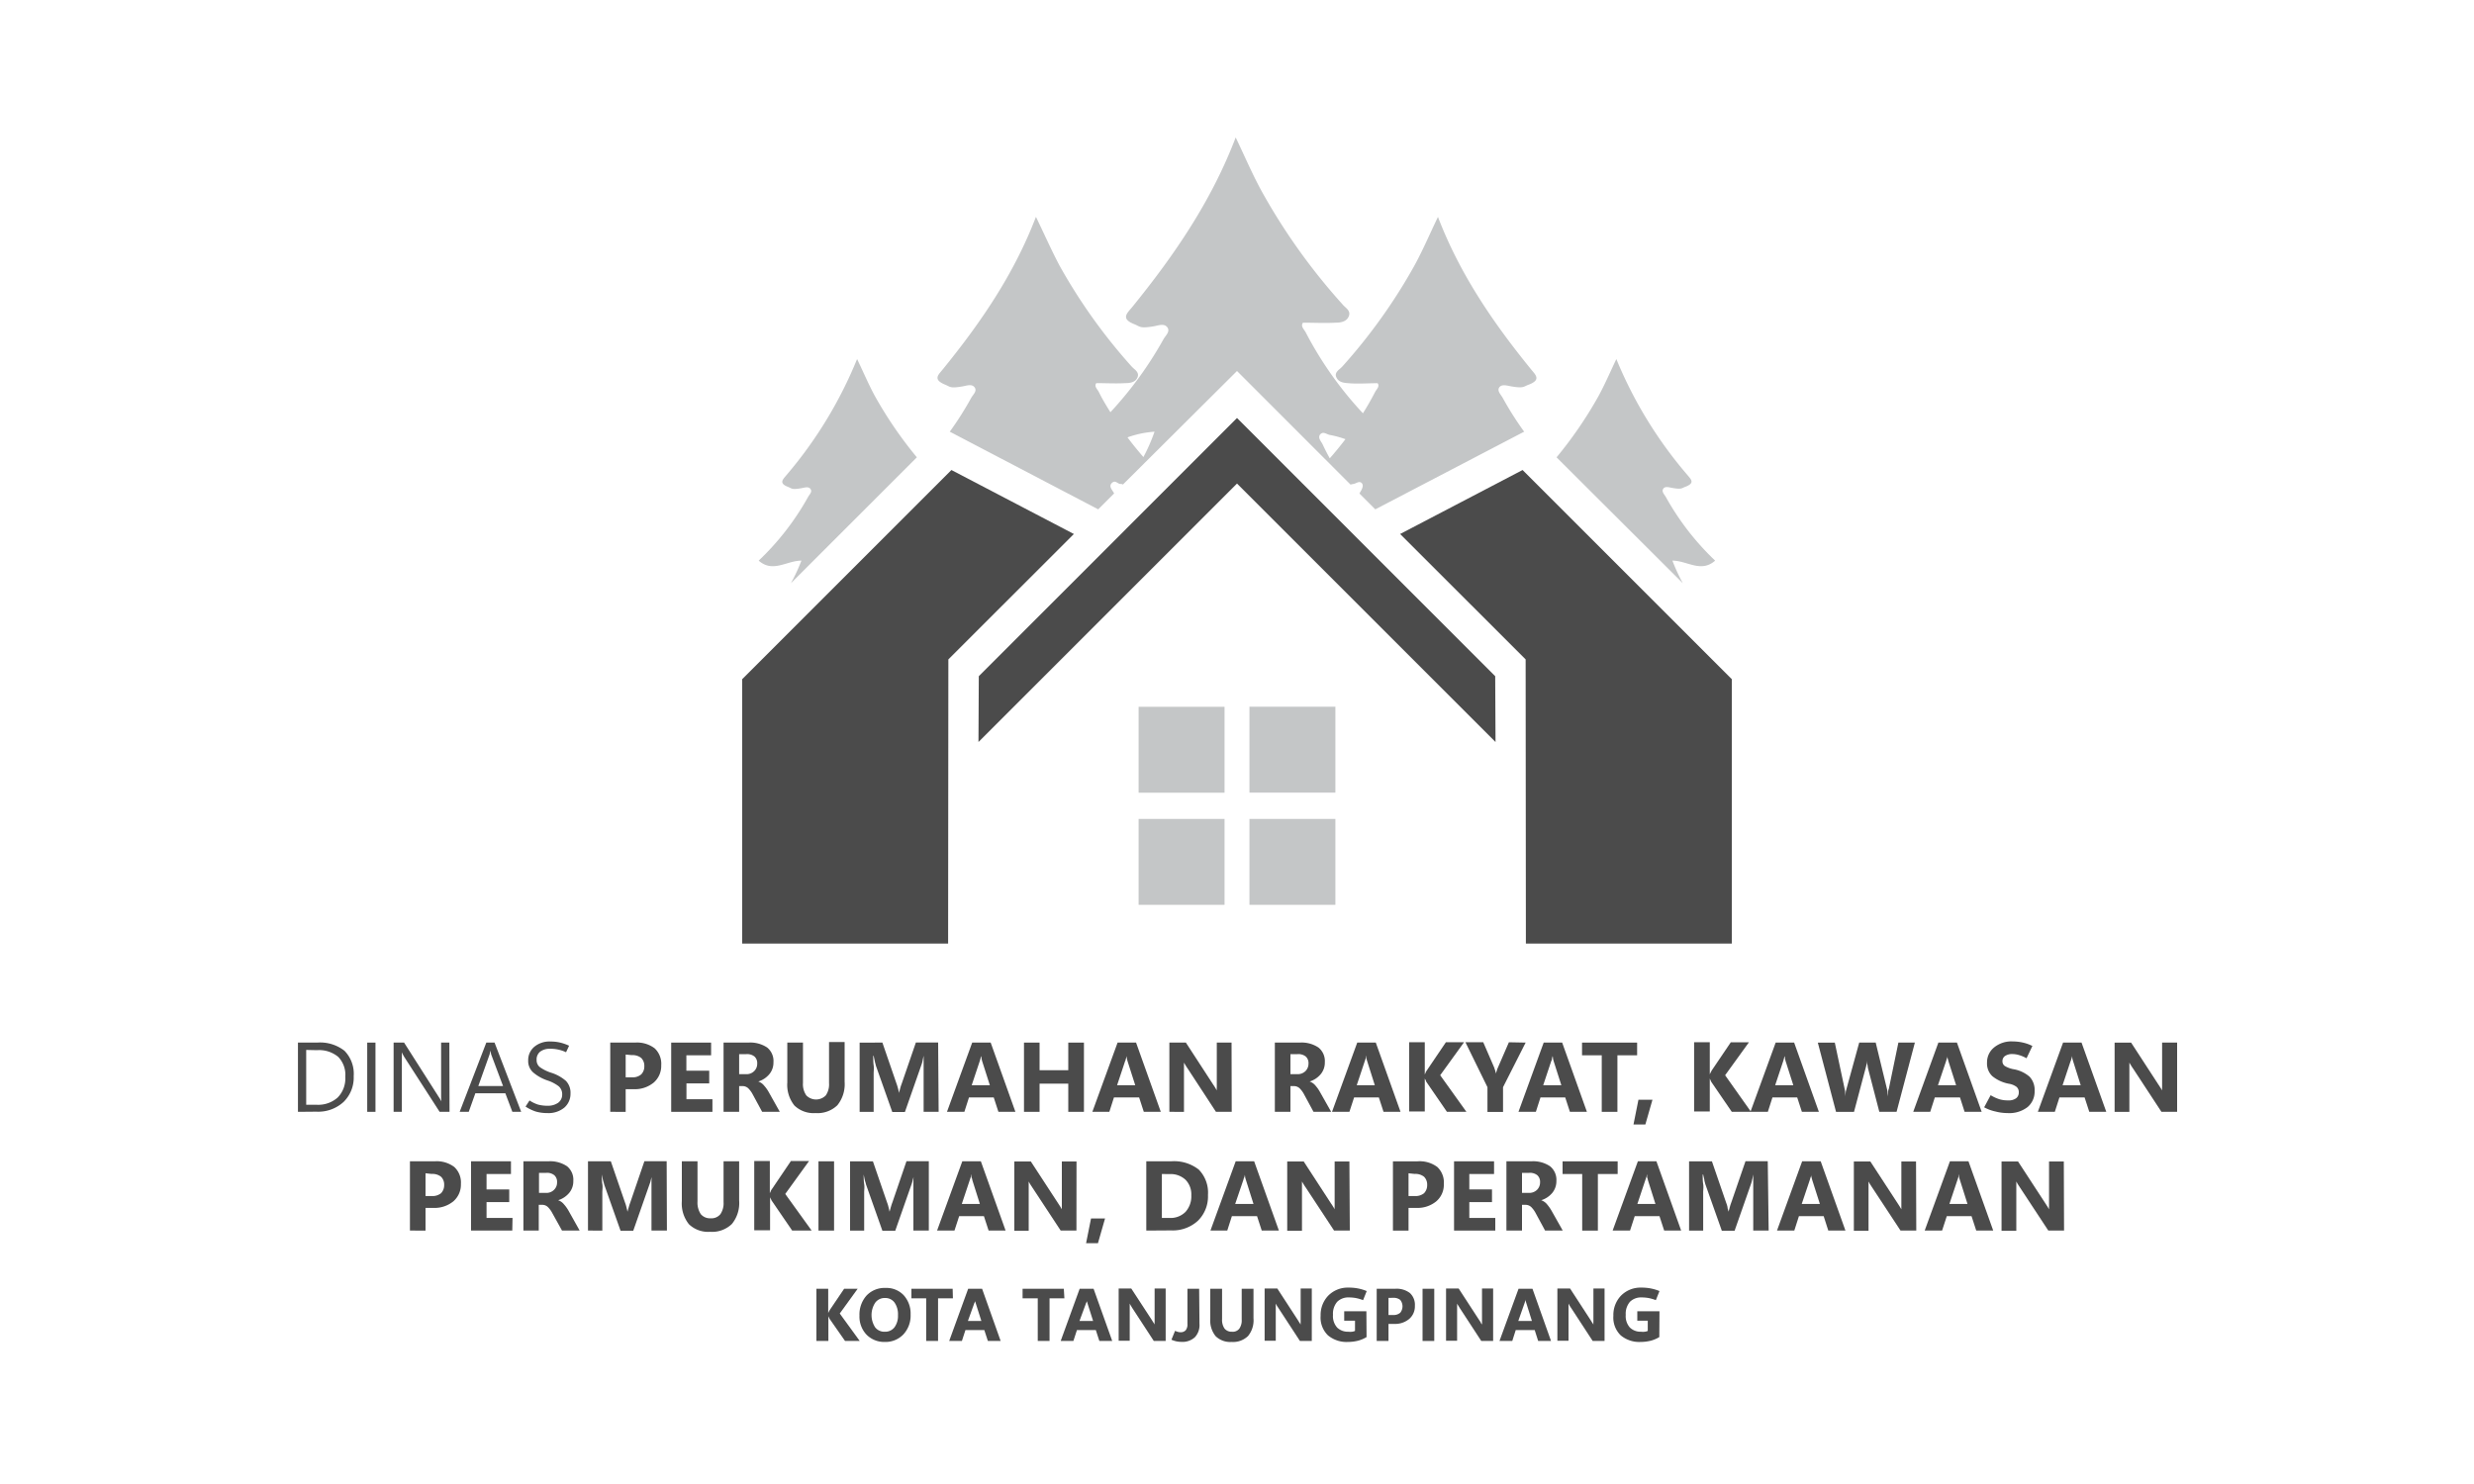 <svg id="Layer_1" data-name="Layer 1" xmlns="http://www.w3.org/2000/svg" viewBox="0 0 300 180"><defs><style>.cls-1{fill:#4b4b4b;}.cls-2{fill:#c4c6c7;}</style></defs><path class="cls-1" d="M36.13,134.86v-8.4h2.32a4.77,4.77,0,0,1,3.33,1,4,4,0,0,1,1.11,3.08,4.13,4.13,0,0,1-1.23,3.12,4.55,4.55,0,0,1-3.3,1.18Zm1-7.51V134h1.25a3.55,3.55,0,0,0,2.57-.88,3.3,3.3,0,0,0,.92-2.51,3.12,3.12,0,0,0-.86-2.42,3.62,3.62,0,0,0-2.57-.81Z"/><path class="cls-1" d="M45.53,134.86h-1v-8.4h1Z"/><path class="cls-1" d="M54.51,134.86h-1.2L49,128.17l-.15-.27-.12-.26h0q0,.14,0,.42c0,.19,0,.44,0,.73v6.07h-1v-8.4H49l4.2,6.59c.09.14.17.25.22.35a1.28,1.28,0,0,1,.12.21h0a4.16,4.16,0,0,1-.05-.49c0-.2,0-.45,0-.74v-5.92h1Z"/><path class="cls-1" d="M55.74,134.86l3.23-8.4h1l3.23,8.4H62.13l-.85-2.25H57.64l-.8,2.25ZM58,131.73h3L59.6,128a1.63,1.63,0,0,1-.07-.23q0-.14-.06-.33h0a2.55,2.55,0,0,1-.07.32,1.37,1.37,0,0,1-.07.24Z"/><path class="cls-1" d="M63.73,134.22l.48-.74a4.38,4.38,0,0,0,1,.49,4.32,4.32,0,0,0,1.2.15,2.14,2.14,0,0,0,1.27-.36,1.21,1.21,0,0,0,.49-1,1.26,1.26,0,0,0-.42-1,4.6,4.6,0,0,0-1.37-.71,5.17,5.17,0,0,1-1.76-1,1.84,1.84,0,0,1-.57-1.41,2.1,2.1,0,0,1,.74-1.67,2.88,2.88,0,0,1,2-.64,5,5,0,0,1,1.1.12,5.55,5.55,0,0,1,1.12.39l-.37.79a4.18,4.18,0,0,0-.94-.32,4.34,4.34,0,0,0-1-.1,1.92,1.92,0,0,0-1.2.35,1.21,1.21,0,0,0-.43,1,1.07,1.07,0,0,0,.4.88,4.91,4.91,0,0,0,1.35.67,5,5,0,0,1,1.81,1,2.07,2.07,0,0,1,.55,1.52,2.21,2.21,0,0,1-.73,1.7,3,3,0,0,1-2.08.68,5,5,0,0,1-1.38-.18A5.15,5.15,0,0,1,63.73,134.22Z"/><path class="cls-1" d="M75.87,132.11v2.75H74v-8.4h3a3.54,3.54,0,0,1,2.38.69,2.56,2.56,0,0,1,.8,2.06,2.67,2.67,0,0,1-.91,2.1,3.59,3.59,0,0,1-2.44.8Zm0-4.2v2.76h.74a1.59,1.59,0,0,0,1.14-.35,1.35,1.35,0,0,0,.38-1,1.33,1.33,0,0,0-.38-1,1.69,1.69,0,0,0-1.14-.34Z"/><path class="cls-1" d="M86.39,134.86h-5v-8.4h4.84V128h-3v1.87H86v1.54H83.24v1.92h3.15Z"/><path class="cls-1" d="M94.56,134.86H92.42l-1.12-2.07a3.11,3.11,0,0,0-.54-.76,1,1,0,0,0-.62-.29h-.51v3.12H87.74v-8.4h3a3.68,3.68,0,0,1,2.29.6,2.1,2.1,0,0,1,.76,1.78,2.19,2.19,0,0,1-.49,1.44,2.83,2.83,0,0,1-1.35.9v0a1.53,1.53,0,0,1,.7.49,4.5,4.5,0,0,1,.56.78Zm-4.93-7v2.43h.82a1.3,1.3,0,0,0,1-.37,1.23,1.23,0,0,0,.37-.91,1.07,1.07,0,0,0-.33-.86,1.43,1.43,0,0,0-1-.29Z"/><path class="cls-1" d="M102.42,131.22a4.06,4.06,0,0,1-.88,2.84,3.46,3.46,0,0,1-2.65.95,3.34,3.34,0,0,1-2.56-.92,4,4,0,0,1-.86-2.8v-4.83h1.9v4.88a2.4,2.4,0,0,0,.4,1.52,1.65,1.65,0,0,0,2.37,0,2.34,2.34,0,0,0,.39-1.47v-5h1.89Z"/><path class="cls-1" d="M113.82,134.86H112v-5c0-.27,0-.56,0-.86s0-.62,0-.94h0c-.06.25-.1.48-.14.66a3.25,3.25,0,0,1-.13.45l-2,5.71H108.2l-2-5.65c0-.08-.06-.22-.1-.41s-.1-.45-.16-.76h-.05c0,.41,0,.8.05,1.16s0,.7,0,1v4.64h-1.7v-8.4H107l1.72,5c.07.18.12.37.17.55s.09.37.12.56h0c.05-.21.11-.41.16-.6s.11-.36.17-.52l1.72-5h2.7Z"/><path class="cls-1" d="M114.83,134.86l3.06-8.4h2.24l3,8.4h-2.06l-.57-1.75h-3l-.56,1.75Zm3-3.23h2.2l-.93-2.91-.08-.3c0-.08,0-.19-.06-.32h0a5.42,5.42,0,0,1-.15.59Z"/><path class="cls-1" d="M131.44,134.86h-1.9v-3.42h-3.48v3.42h-1.89v-8.4h1.89v3.35h3.48v-3.35h1.9Z"/><path class="cls-1" d="M132.46,134.86l3.06-8.4h2.24l3,8.4h-2.06l-.57-1.75h-3.05l-.56,1.75Zm3-3.23h2.2l-.93-2.91-.08-.3c0-.08,0-.19-.06-.32h0c0,.12,0,.22-.06.31s0,.18-.09.28Z"/><path class="cls-1" d="M149.36,134.86h-1.91L144,129.58c-.11-.15-.19-.29-.26-.4l-.17-.29h0c0,.14,0,.33,0,.56s0,.49,0,.8v4.61H141.8v-8.4h2l3.33,5.12a4,4,0,0,1,.22.34l.2.34h0a3.33,3.33,0,0,1,0-.44c0-.19,0-.43,0-.71v-4.65h1.79Z"/><path class="cls-1" d="M161.42,134.86h-2.14l-1.12-2.07a3.11,3.11,0,0,0-.54-.76,1,1,0,0,0-.63-.29h-.51v3.12h-1.89v-8.4h3a3.66,3.66,0,0,1,2.29.6,2.11,2.11,0,0,1,.77,1.78,2.19,2.19,0,0,1-.49,1.44,2.83,2.83,0,0,1-1.35.9v0a1.58,1.58,0,0,1,.7.49,4.43,4.43,0,0,1,.55.78Zm-4.94-7v2.43h.82a1.34,1.34,0,0,0,1-.37,1.27,1.27,0,0,0,.37-.91,1.07,1.07,0,0,0-.33-.86,1.43,1.43,0,0,0-1-.29Z"/><path class="cls-1" d="M161.52,134.86l3.06-8.4h2.25l3,8.4h-2.06l-.57-1.75h-3l-.57,1.75Zm3-3.23h2.19l-.92-2.91q-.06-.18-.09-.3a2,2,0,0,1,0-.32h-.05c0,.12,0,.22-.06.31a2.22,2.22,0,0,1-.09.28Z"/><path class="cls-1" d="M177.82,134.86h-2.36L173,131.28a.52.52,0,0,1-.09-.17c0-.08-.09-.17-.14-.29h0v4h-1.89v-8.4h1.89v3.9h0l.1-.2c0-.08.08-.17.14-.27l2.32-3.43h2.2l-2.89,4Z"/><path class="cls-1" d="M185,126.46l-2.74,5.41v3h-1.89v-3l-2.67-5.45h2.16l1.36,3.14s0,.1.07.21l.12.47h0c0-.14.06-.26.09-.37a1.63,1.63,0,0,1,.1-.29l1.37-3.16Z"/><path class="cls-1" d="M184.13,134.86l3.06-8.4h2.24l3,8.4h-2.06l-.57-1.75h-3l-.56,1.75Zm3-3.23h2.2l-.93-2.91-.08-.3c0-.08,0-.19-.06-.32h0a2.05,2.05,0,0,1-.07.31c0,.08,0,.18-.08.28Z"/><path class="cls-1" d="M198.52,128h-2.39v6.86h-1.9V128h-2.39v-1.54h6.68Z"/><path class="cls-1" d="M200.38,133.39l-.86,3h-1.44l.6-3Z"/><path class="cls-1" d="M212.33,134.86H210l-2.45-3.58a.82.82,0,0,1-.09-.17l-.13-.29h0v4h-1.9v-8.4h1.9v3.9h0a1.59,1.59,0,0,1,.09-.2l.14-.27,2.32-3.43h2.2l-2.89,4Z"/><path class="cls-1" d="M212.26,134.86l3.06-8.4h2.24l3,8.4h-2.06l-.57-1.75h-3l-.56,1.75Zm3-3.23h2.2l-.93-2.91-.08-.3c0-.08,0-.19-.06-.32h0a2.05,2.05,0,0,1-.07.31l-.08.28Z"/><path class="cls-1" d="M232.2,126.46l-2.22,8.4h-2.09l-1.4-5.39q0-.21-.09-.45a3.74,3.74,0,0,1,0-.49h0a3.92,3.92,0,0,1-.06.52,2.2,2.2,0,0,1-.09.42l-1.43,5.39h-2.18l-2.21-8.4h2.06l1.19,5.6a3.66,3.66,0,0,1,.07.42c0,.15,0,.33,0,.54h0a4.19,4.19,0,0,1,.06-.48c0-.16.07-.33.11-.51l1.53-5.57h2l1.37,5.64a2.62,2.62,0,0,1,.07.38c0,.16.05.33.07.53h0c0-.16,0-.32,0-.47s0-.31.08-.47l1.16-5.61Z"/><path class="cls-1" d="M232,134.86l3.05-8.4h2.25l3,8.4h-2.07l-.56-1.75h-3.05l-.56,1.75Zm3-3.23h2.2l-.93-2.91-.08-.3a1.84,1.84,0,0,1-.06-.32h0c0,.12,0,.22-.06.31l-.08.28Z"/><path class="cls-1" d="M240.6,134.31l.79-1.47a4.78,4.78,0,0,0,1.09.5,3.54,3.54,0,0,0,1,.13,1.55,1.55,0,0,0,1-.26.87.87,0,0,0,.32-.71.84.84,0,0,0-.26-.66,2.09,2.09,0,0,0-.95-.39,4.46,4.46,0,0,1-2-.92,2.11,2.11,0,0,1-.64-1.65,2.31,2.31,0,0,1,.83-1.81,3.31,3.31,0,0,1,2.31-.75,5.57,5.57,0,0,1,1.22.14,5,5,0,0,1,1.14.41l-.71,1.49a4.35,4.35,0,0,0-.92-.39,2.92,2.92,0,0,0-.79-.12,1.52,1.52,0,0,0-.89.23.74.74,0,0,0-.32.64.67.67,0,0,0,.29.58,3.26,3.26,0,0,0,1,.38,4,4,0,0,1,2,.92,2.35,2.35,0,0,1,.61,1.74,2.45,2.45,0,0,1-.84,1.93,3.61,3.61,0,0,1-2.44.74,5.86,5.86,0,0,1-1.46-.19A5.12,5.12,0,0,1,240.6,134.31Z"/><path class="cls-1" d="M247.11,134.86l3.06-8.4h2.24l3,8.4h-2.06l-.57-1.75h-3.05l-.56,1.75Zm3-3.23h2.2l-.92-2.91q-.06-.18-.09-.3c0-.08,0-.19-.06-.32h0c0,.12,0,.22-.06.31s0,.18-.09.28Z"/><path class="cls-1" d="M264,134.86H262.1l-3.46-5.28c-.11-.15-.19-.29-.26-.4l-.17-.29h0c0,.14,0,.33,0,.56s0,.49,0,.8v4.61h-1.79v-8.4h2l3.33,5.12a4,4,0,0,1,.22.34c.08.11.14.23.21.34h0a3.33,3.33,0,0,1,0-.44c0-.19,0-.43,0-.71v-4.65H264Z"/><path class="cls-1" d="M51.6,146.51v2.75H49.71v-8.4h3a3.52,3.52,0,0,1,2.38.69,2.56,2.56,0,0,1,.8,2.06,2.67,2.67,0,0,1-.91,2.1,3.59,3.59,0,0,1-2.44.8Zm0-4.2v2.76h.74a1.64,1.64,0,0,0,1.14-.34,1.39,1.39,0,0,0,.38-1,1.33,1.33,0,0,0-.38-1,1.69,1.69,0,0,0-1.14-.34Z"/><path class="cls-1" d="M62.12,149.26h-5v-8.4h4.84v1.54H59v1.87h2.75v1.54H59v1.92h3.15Z"/><path class="cls-1" d="M70.29,149.26H68.15L67,147.19a3.11,3.11,0,0,0-.54-.76,1,1,0,0,0-.62-.29h-.51v3.12H63.47v-8.4h3a3.66,3.66,0,0,1,2.29.6,2.1,2.1,0,0,1,.76,1.78,2.19,2.19,0,0,1-.49,1.44,2.83,2.83,0,0,1-1.35.9v0a1.53,1.53,0,0,1,.7.49,4.5,4.5,0,0,1,.56.78Zm-4.93-7v2.43h.82a1.3,1.3,0,0,0,1-.37,1.21,1.21,0,0,0,.37-.91,1.07,1.07,0,0,0-.33-.86,1.4,1.4,0,0,0-1-.29Z"/><path class="cls-1" d="M80.87,149.26H79v-5c0-.27,0-.56,0-.86s0-.61.06-.94h0c0,.25-.1.48-.14.66a2.27,2.27,0,0,1-.13.45l-2,5.71H75.25l-2-5.65c0-.08-.06-.22-.11-.41s-.1-.45-.16-.76h0c0,.41,0,.8.06,1.16s0,.7,0,1v4.64H71.3v-8.4h2.77l1.72,5a3.86,3.86,0,0,1,.17.55c.05.19.09.37.13.56h0c.06-.21.11-.41.17-.6a5.3,5.3,0,0,1,.17-.52l1.71-5h2.7Z"/><path class="cls-1" d="M89.63,145.62a4,4,0,0,1-.88,2.84,3.45,3.45,0,0,1-2.64.95,3.36,3.36,0,0,1-2.57-.92,4,4,0,0,1-.86-2.8v-4.83h1.9v4.88a2.5,2.5,0,0,0,.4,1.53,1.46,1.46,0,0,0,1.2.5,1.4,1.4,0,0,0,1.17-.49,2.34,2.34,0,0,0,.39-1.47v-4.95h1.89Z"/><path class="cls-1" d="M98.42,149.26H96.06l-2.45-3.58a.52.52,0,0,1-.09-.17,2.68,2.68,0,0,1-.14-.29h0v4H91.46v-8.4h1.89v3.9h0l.1-.2c0-.08.08-.17.14-.27l2.32-3.43h2.2l-2.89,4Z"/><path class="cls-1" d="M101.14,149.26H99.25v-8.4h1.89Z"/><path class="cls-1" d="M112.63,149.26h-1.87v-5c0-.27,0-.56,0-.86s0-.61.06-.94h0c0,.25-.1.48-.14.66a3.46,3.46,0,0,1-.12.45l-2,5.71H107l-2-5.65c0-.08-.06-.22-.11-.41s-.1-.45-.16-.76h0c0,.41,0,.8.06,1.16s0,.7,0,1v4.64h-1.71v-8.4h2.77l1.72,5a3.86,3.86,0,0,1,.17.55c.05.19.09.37.13.56h0c.06-.21.11-.41.17-.6a5.3,5.3,0,0,1,.17-.52l1.71-5h2.71Z"/><path class="cls-1" d="M113.63,149.26l3.06-8.4h2.25l3,8.4h-2.06l-.57-1.75h-3l-.57,1.75Zm3-3.23h2.19l-.92-2.91c0-.12-.06-.22-.09-.3a2,2,0,0,1,0-.32h-.05c0,.12,0,.22-.06.31a2.22,2.22,0,0,1-.09.28Z"/><path class="cls-1" d="M130.53,149.26h-1.91L125.16,144l-.26-.4-.16-.29h0c0,.15,0,.33,0,.56s0,.49,0,.8v4.61H123v-8.4h2l3.34,5.12.22.34.2.34h0a3.73,3.73,0,0,1,0-.43c0-.2,0-.44,0-.72v-4.65h1.78Z"/><path class="cls-1" d="M134,147.79l-.86,3h-1.44l.6-3Z"/><path class="cls-1" d="M139,149.26v-8.4h3a4.84,4.84,0,0,1,3.36,1,4,4,0,0,1,1.12,3.08,4.14,4.14,0,0,1-1.22,3.13,4.52,4.52,0,0,1-3.26,1.17Zm1.89-6.86v5.33h.94a2.55,2.55,0,0,0,1.93-.74,2.82,2.82,0,0,0,.7-2,2.52,2.52,0,0,0-.7-1.89,2.64,2.64,0,0,0-1.95-.69Z"/><path class="cls-1" d="M146.78,149.26l3.06-8.4h2.24l3,8.4H153l-.57-1.75h-3.05l-.56,1.75Zm3-3.23H152l-.92-2.91q-.06-.18-.09-.3c0-.08,0-.19-.06-.32h0c0,.12,0,.22-.06.31s-.05.18-.09.28Z"/><path class="cls-1" d="M163.68,149.26h-1.91L158.31,144c-.11-.15-.19-.29-.26-.4l-.17-.29h0c0,.15,0,.33,0,.56s0,.49,0,.8v4.61h-1.79v-8.4h2l3.33,5.12a4,4,0,0,1,.22.34,3,3,0,0,1,.2.34h0a3.32,3.32,0,0,1,0-.43c0-.2,0-.44,0-.72v-4.65h1.79Z"/><path class="cls-1" d="M170.8,146.51v2.75h-1.89v-8.4h3a3.56,3.56,0,0,1,2.38.69,2.56,2.56,0,0,1,.79,2.06,2.64,2.64,0,0,1-.91,2.1,3.58,3.58,0,0,1-2.43.8Zm0-4.2v2.76h.75a1.62,1.62,0,0,0,1.13-.34,1.39,1.39,0,0,0,.38-1,1.33,1.33,0,0,0-.38-1,1.68,1.68,0,0,0-1.13-.34Z"/><path class="cls-1" d="M181.32,149.26h-5v-8.4h4.85v1.54h-3v1.87h2.75v1.54h-2.75v1.92h3.15Z"/><path class="cls-1" d="M189.5,149.26h-2.14l-1.12-2.07a3.11,3.11,0,0,0-.54-.76,1,1,0,0,0-.63-.29h-.51v3.12h-1.89v-8.4h3a3.66,3.66,0,0,1,2.29.6,2.11,2.11,0,0,1,.77,1.78,2.24,2.24,0,0,1-.49,1.44,2.83,2.83,0,0,1-1.35.9v0a1.58,1.58,0,0,1,.7.49,5,5,0,0,1,.55.78Zm-4.94-7v2.43h.82a1.34,1.34,0,0,0,1-.37,1.25,1.25,0,0,0,.37-.91,1.07,1.07,0,0,0-.33-.86,1.43,1.43,0,0,0-1-.29Z"/><path class="cls-1" d="M196.16,142.4h-2.4v6.86h-1.9V142.4h-2.38v-1.54h6.68Z"/><path class="cls-1" d="M195.55,149.26l3.06-8.4h2.25l3,8.4h-2.06l-.57-1.75h-3l-.57,1.75Zm3-3.23h2.19l-.92-2.91c0-.12-.06-.22-.09-.3a2,2,0,0,1,0-.32h-.05c0,.12,0,.22-.06.31a2.22,2.22,0,0,1-.09.28Z"/><path class="cls-1" d="M214.47,149.26H212.6v-5c0-.27,0-.56,0-.86s0-.61,0-.94h0c-.05.25-.09.48-.14.66a3.46,3.46,0,0,1-.12.45l-2,5.71h-1.55l-2-5.65-.11-.41c0-.2-.1-.45-.15-.76h-.06c0,.41,0,.8.06,1.16s0,.7,0,1v4.64h-1.71v-8.4h2.77l1.72,5a3.86,3.86,0,0,1,.17.55c0,.19.09.37.13.56h0c.05-.21.11-.41.16-.6a5.3,5.3,0,0,1,.17-.52l1.72-5h2.7Z"/><path class="cls-1" d="M215.48,149.26l3.05-8.4h2.25l3,8.4H221.7l-.56-1.75h-3l-.56,1.75Zm3-3.23h2.2l-.93-2.91-.08-.3a1.84,1.84,0,0,1-.06-.32h0c0,.12,0,.22-.06.31l-.08.28Z"/><path class="cls-1" d="M232.37,149.26h-1.91L227,144l-.26-.4-.16-.29h0c0,.15,0,.33,0,.56s0,.49,0,.8v4.61h-1.78v-8.4h2l3.34,5.12c.07.11.15.22.22.34l.2.34h0c0-.1,0-.24,0-.43s0-.44,0-.72v-4.65h1.78Z"/><path class="cls-1" d="M233.39,149.26l3.06-8.4h2.25l3,8.4h-2.06l-.57-1.75h-3l-.57,1.75Zm3-3.23h2.19l-.92-2.91q-.06-.18-.09-.3a2,2,0,0,1,0-.32h-.05c0,.12,0,.22-.06.31a2.22,2.22,0,0,1-.09.28Z"/><path class="cls-1" d="M250.29,149.26h-1.91L244.92,144l-.26-.4-.16-.29h0c0,.15,0,.33,0,.56s0,.49,0,.8v4.61h-1.79v-8.4h2l3.34,5.12.22.34.2.34h0a3.73,3.73,0,0,1,0-.43c0-.2,0-.44,0-.72v-4.65h1.79Z"/><path class="cls-1" d="M104.25,162.65h-1.78L100.62,160l-.07-.13-.1-.22h0v3H99v-6.33h1.43v2.94h0l.07-.15.11-.2,1.75-2.59H104l-2.17,3Z"/><path class="cls-1" d="M107.29,162.77a3,3,0,0,1-2.22-.89,3.18,3.18,0,0,1-.85-2.31,3.45,3.45,0,0,1,.86-2.43,3,3,0,0,1,2.31-.92,2.86,2.86,0,0,1,2.19.88,3.29,3.29,0,0,1,.84,2.34,3.35,3.35,0,0,1-.87,2.41A3,3,0,0,1,107.29,162.77Zm0-1.24a1.42,1.42,0,0,0,1.17-.53,2.33,2.33,0,0,0,.43-1.48,2.48,2.48,0,0,0-.42-1.53,1.38,1.38,0,0,0-1.15-.55,1.42,1.42,0,0,0-1.19.57,2.74,2.74,0,0,0,0,3A1.42,1.42,0,0,0,107.32,161.53Z"/><path class="cls-1" d="M115.55,157.48h-1.8v5.17h-1.44v-5.17h-1.79v-1.16h5Z"/><path class="cls-1" d="M115.1,162.65l2.3-6.33h1.69l2.25,6.33h-1.55l-.43-1.32h-2.29l-.43,1.32Zm2.27-2.43H119l-.7-2.2a2.18,2.18,0,0,0-.06-.22,1.19,1.19,0,0,1,0-.24h0c0,.09,0,.16,0,.23s0,.14-.07.21Z"/><path class="cls-1" d="M129.07,157.48h-1.8v5.17h-1.43v-5.17H124v-1.16h5Z"/><path class="cls-1" d="M128.62,162.65l2.3-6.33h1.69l2.26,6.33h-1.56l-.43-1.32h-2.29l-.43,1.32Zm2.28-2.43h1.65l-.7-2.2a2.18,2.18,0,0,0-.06-.22,1.19,1.19,0,0,1,0-.24h0c0,.09,0,.16,0,.23s0,.14-.07.21Z"/><path class="cls-1" d="M141.35,162.65h-1.44l-2.61-4-.19-.31-.12-.22h0q0,.16,0,.42v4.08h-1.34v-6.33h1.53l2.52,3.86.16.26a1.65,1.65,0,0,1,.15.25h0a2.38,2.38,0,0,1,0-.33c0-.14,0-.32,0-.54v-3.5h1.34Z"/><path class="cls-1" d="M145.45,160.58a2.15,2.15,0,0,1-.57,1.63,2.22,2.22,0,0,1-1.62.55,3,3,0,0,1-.59-.06,3.18,3.18,0,0,1-.62-.2l.44-1.08a1.84,1.84,0,0,0,.32.12,1,1,0,0,0,.32.05.81.81,0,0,0,.65-.24,1.13,1.13,0,0,0,.21-.77l0-4.26h1.42Z"/><path class="cls-1" d="M152,159.91a3,3,0,0,1-.66,2.14,2.6,2.6,0,0,1-2,.72,2.52,2.52,0,0,1-1.93-.7,3,3,0,0,1-.65-2.1v-3.65h1.43V160a1.86,1.86,0,0,0,.3,1.15,1.11,1.11,0,0,0,.91.38,1,1,0,0,0,.88-.37,1.75,1.75,0,0,0,.29-1.11v-3.73H152Z"/><path class="cls-1" d="M159.07,162.65h-1.44l-2.61-4c-.08-.12-.15-.22-.2-.31l-.12-.22h0q0,.16,0,.42c0,.18,0,.38,0,.61v3.47h-1.35v-6.33h1.54l2.51,3.86.16.26c.06.08.11.17.16.25h0a2.38,2.38,0,0,1,0-.33c0-.14,0-.32,0-.54v-3.5h1.35Z"/><path class="cls-1" d="M165.71,162.18a4,4,0,0,1-1,.43,5.15,5.15,0,0,1-1.28.16,3.5,3.5,0,0,1-2.4-.8,3,3,0,0,1-.89-2.38,3.38,3.38,0,0,1,.9-2.41,3.32,3.32,0,0,1,2.52-1,5.52,5.52,0,0,1,1.11.1,5.28,5.28,0,0,1,1.06.32l-.44,1.1a5.33,5.33,0,0,0-.85-.25,4.88,4.88,0,0,0-.88-.08,1.91,1.91,0,0,0-1.41.53,2.21,2.21,0,0,0-.51,1.58,2.07,2.07,0,0,0,.51,1.55,1.87,1.87,0,0,0,1.34.5,2.13,2.13,0,0,0,.46,0,1.18,1.18,0,0,0,.36-.1v-1.24H163v-1.14h2.69Z"/><path class="cls-1" d="M168.37,160.58v2.07h-1.43v-6.33h2.24a2.64,2.64,0,0,1,1.79.52,1.93,1.93,0,0,1,.6,1.55,2,2,0,0,1-.69,1.59,2.65,2.65,0,0,1-1.83.6Zm0-3.16v2.08h.56a1.22,1.22,0,0,0,.86-.27,1.23,1.23,0,0,0,0-1.56,1.26,1.26,0,0,0-.86-.25Z"/><path class="cls-1" d="M173.92,162.65H172.5v-6.33h1.42Z"/><path class="cls-1" d="M181.06,162.65h-1.44l-2.61-4-.19-.31a2,2,0,0,1-.13-.22h0c0,.11,0,.25,0,.42s0,.38,0,.61v3.47h-1.34v-6.33h1.53l2.51,3.86a2.33,2.33,0,0,1,.17.26c0,.08.11.17.15.25h0q0-.1,0-.33c0-.14,0-.32,0-.54v-3.5h1.35Z"/><path class="cls-1" d="M181.83,162.65l2.31-6.33h1.69l2.25,6.33h-1.56l-.42-1.32h-2.3l-.42,1.32Zm2.28-2.43h1.65l-.69-2.2-.07-.22c0-.06,0-.14,0-.24h0c0,.09,0,.16-.05.23l-.06.21Z"/><path class="cls-1" d="M194.57,162.65h-1.44l-2.61-4c-.08-.12-.15-.22-.2-.31l-.12-.22h0q0,.16,0,.42c0,.18,0,.38,0,.61v3.47h-1.35v-6.33h1.54l2.51,3.86.16.26c.06.08.11.17.16.25h0a2.38,2.38,0,0,1,0-.33c0-.14,0-.32,0-.54v-3.5h1.35Z"/><path class="cls-1" d="M201.21,162.18a4,4,0,0,1-1,.43,5.15,5.15,0,0,1-1.28.16,3.5,3.5,0,0,1-2.4-.8,3,3,0,0,1-.89-2.38,3.38,3.38,0,0,1,.9-2.41,3.32,3.32,0,0,1,2.52-1,5.52,5.52,0,0,1,1.11.1,5.28,5.28,0,0,1,1.06.32l-.44,1.1a5.33,5.33,0,0,0-.85-.25,4.88,4.88,0,0,0-.88-.08,1.91,1.91,0,0,0-1.41.53,2.21,2.21,0,0,0-.51,1.58,2.07,2.07,0,0,0,.51,1.55,1.87,1.87,0,0,0,1.34.5,2.13,2.13,0,0,0,.46,0,1.18,1.18,0,0,0,.36-.1v-1.24h-1.27v-1.14h2.69Z"/><polygon class="cls-1" points="114.97 114.45 90 114.45 90 82.38 115.37 57.01 130.22 64.77 115 79.98 114.97 114.45"/><rect class="cls-2" x="138.07" y="85.73" width="10.42" height="10.42"/><rect class="cls-2" x="138.07" y="99.33" width="10.42" height="10.42"/><polygon class="cls-1" points="185.03 114.45 210 114.45 210 82.38 184.63 57.01 169.78 64.77 185 79.98 185.03 114.45"/><polygon class="cls-1" points="181.31 82.02 150 50.7 118.69 82.02 118.65 90 150 58.65 181.35 90 181.31 82.02"/><rect class="cls-2" x="151.51" y="85.73" width="10.42" height="10.42" transform="translate(313.44 181.87) rotate(-180)"/><rect class="cls-2" x="151.51" y="99.33" width="10.42" height="10.42" transform="translate(313.44 209.08) rotate(-180)"/><path class="cls-2" d="M204.06,70.74l-.09-.17A21.62,21.62,0,0,1,202.8,68c1.78,0,3.47,1.52,5.18,0A32.21,32.21,0,0,1,202,60.28c-.17-.3-.55-.65-.31-1s.74-.15,1.13-.09c1.17.2,1.1,0,1.61-.17,1.16-.46.59-.91.15-1.45A51.61,51.61,0,0,1,196,43.55c-.75,1.58-1.4,3.1-2.19,4.54a49.45,49.45,0,0,1-5.06,7.38Z"/><path class="cls-2" d="M114.57,46.64c.68.27.59.49,2.13.23.5-.08,1.14-.35,1.48.11s-.19.88-.41,1.28a39.44,39.44,0,0,1-2.6,4.1l18,9.42,1.92-1.92s0-.09-.07-.14c-.15-.31-.61-.73-.2-1.13s.67.06,1,.11c.12,0,.23,0,.35.07L150,45l13.77,13.78a2.49,2.49,0,0,1,.35-.08c.34-.05.7-.41,1-.11s0,.82-.2,1.13c0,.05-.05.09-.07.14l1.92,1.92,18.05-9.42a39.44,39.44,0,0,1-2.6-4.1c-.22-.4-.72-.85-.41-1.28s1-.19,1.48-.11c1.54.26,1.45,0,2.13-.23,1.51-.6.76-1.19.19-1.9-4.54-5.59-8.59-11.49-11.24-18.43-1,2.07-1.84,4.06-2.88,5.95a67.36,67.36,0,0,1-8.73,12.21c-.33.37-1,.67-.71,1.3s.95.67,1.47.71c1.15.1,2.31,0,3.53,0,.29.4-.13.73-.3,1.06-.46.89-.95,1.75-1.48,2.59a44.27,44.27,0,0,1-6.94-9.82c-.19-.36-.65-.73-.33-1.17,1.35,0,2.65.07,3.93,0,.58,0,1.36-.09,1.63-.79s-.42-1-.78-1.45a74.41,74.41,0,0,1-9.73-13.6c-1.16-2.1-2.1-4.32-3.21-6.63-2.94,7.73-7.46,14.3-12.52,20.54-.64.78-1.47,1.44.22,2.11.75.3.65.54,2.36.26.56-.1,1.27-.39,1.65.12s-.21,1-.45,1.42A45.69,45.69,0,0,1,134.65,50c-.5-.8-1-1.62-1.41-2.47-.17-.33-.59-.66-.3-1.06,1.22,0,2.38.07,3.53,0,.52,0,1.22-.08,1.47-.71s-.38-.93-.71-1.3a67.36,67.36,0,0,1-8.73-12.21c-1-1.89-1.88-3.88-2.88-5.95-2.65,6.94-6.7,12.84-11.24,18.43C113.81,45.45,113.06,46,114.57,46.64Zm45.58,6c.35-.34.75.07,1.13.12a12.12,12.12,0,0,1,1.87.51c-.61.8-1.24,1.57-1.9,2.32-.31-.55-.6-1.12-.87-1.7C160.21,53.53,159.7,53.06,160.15,52.62ZM140,52.36a21.18,21.18,0,0,1-1.35,3.08c-.67-.78-1.32-1.57-1.93-2.39A12.16,12.16,0,0,1,140,52.36Z"/><path class="cls-2" d="M92,68c1.71,1.52,3.4,0,5.18,0A21.62,21.62,0,0,1,96,70.57l-.09.17,15.27-15.27a49.45,49.45,0,0,1-5.06-7.38c-.79-1.44-1.44-3-2.19-4.54A51.61,51.61,0,0,1,95.39,57.6c-.44.54-1,1,.15,1.45.51.2.44.37,1.61.17.39-.06.87-.26,1.13.09s-.14.67-.31,1A32.21,32.21,0,0,1,92,68Z"/></svg>